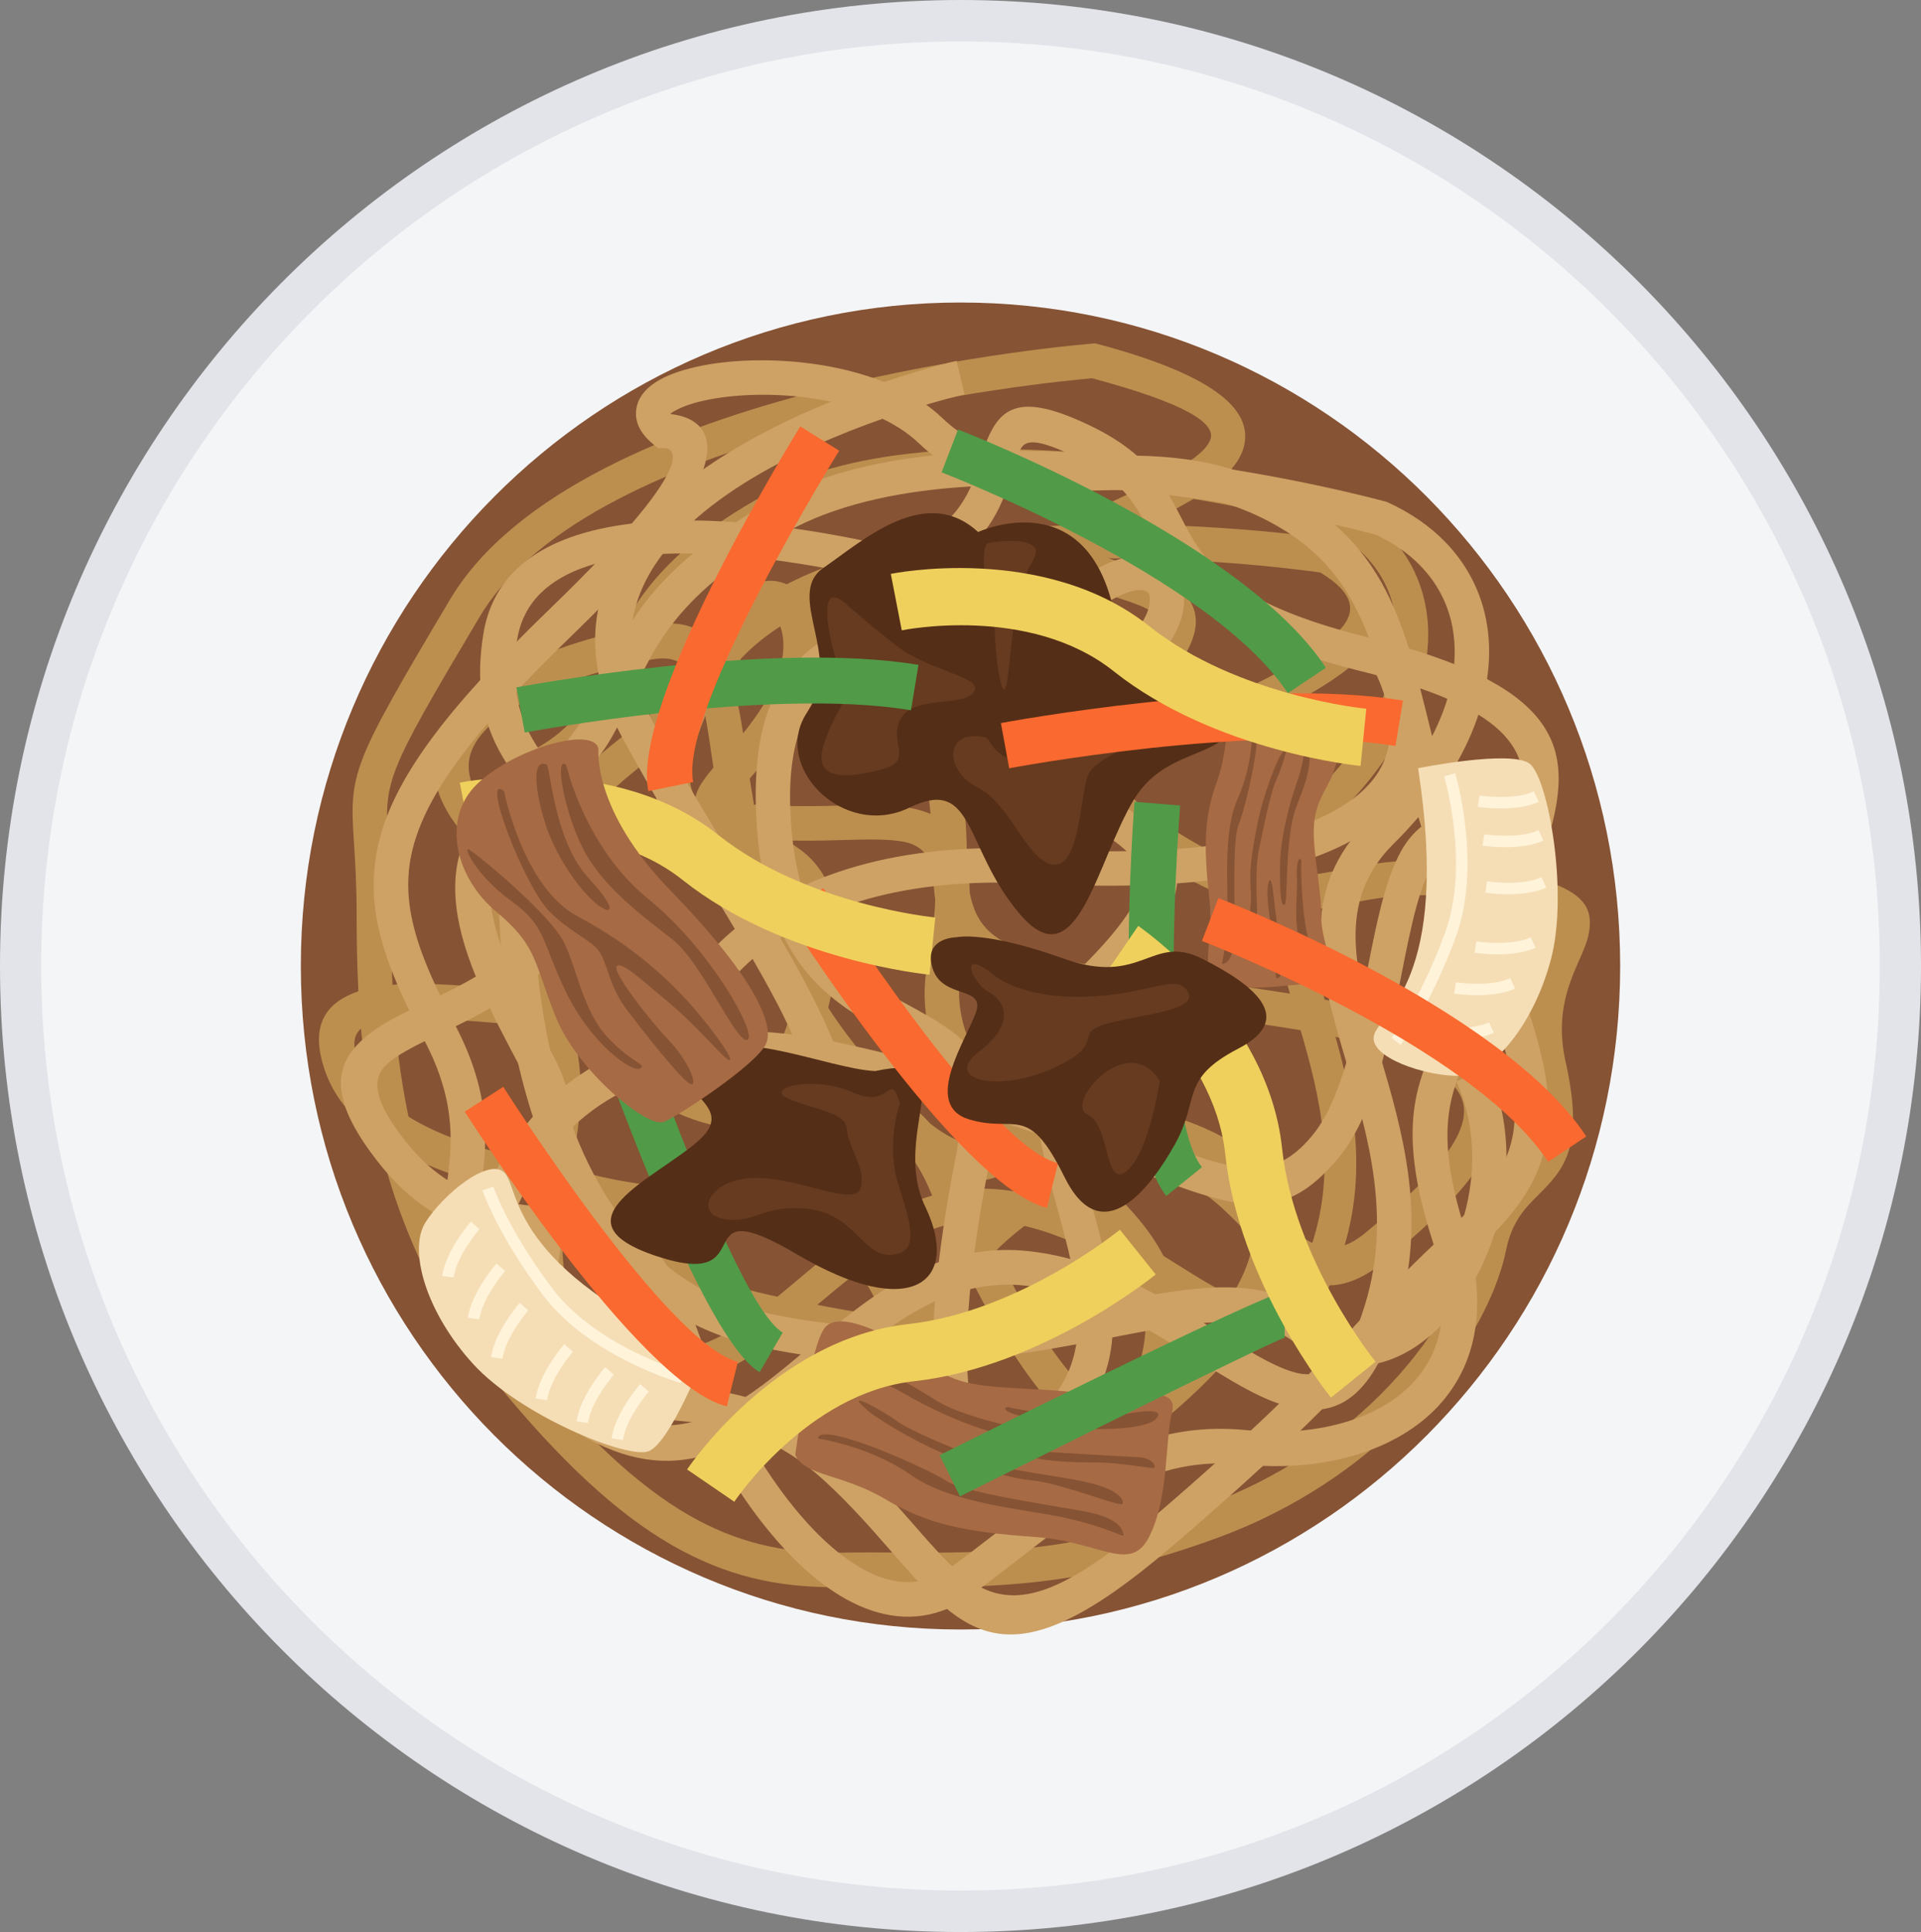<?xml version="1.0" encoding="utf-8"?>
<!-- Generator: Adobe Illustrator 27.9.0, SVG Export Plug-In . SVG Version: 6.00 Build 0)  -->
<svg version="1.1" id="Layer_1" xmlns="http://www.w3.org/2000/svg" xmlns:xlink="http://www.w3.org/1999/xlink" x="0px" y="0px"
	 viewBox="0 0 210.28 211.46" style="enable-background:new 0 0 210.28 211.46;" xml:space="preserve">
<rect x="0" y="0" width="210.28" height="211.46" fill="#808080" stroke="none"/>
<style type="text/css">
	.st0{fill-rule:evenodd;clip-rule:evenodd;fill:#F4F5F7;}
	.st1{fill-rule:evenodd;clip-rule:evenodd;fill:#E3E4E9;}
	.st2{fill-rule:evenodd;clip-rule:evenodd;fill:#FF6224;}
	.st3{fill-rule:evenodd;clip-rule:evenodd;fill:#ED4605;}
	.st4{fill-rule:evenodd;clip-rule:evenodd;fill:#A60603;}
	.st5{fill-rule:evenodd;clip-rule:evenodd;fill:#865334;}
	.st6{fill:#BD8F4F;}
	.st7{fill:#CEA265;}
	.st8{fill-rule:evenodd;clip-rule:evenodd;fill:#A66A44;}
	.st9{fill-rule:evenodd;clip-rule:evenodd;fill:#542E17;}
	.st10{fill-rule:evenodd;clip-rule:evenodd;fill:#663B20;}
	.st11{fill:#519A48;}
	.st12{fill-rule:evenodd;clip-rule:evenodd;fill:#F5DEB6;}
	.st13{fill:#FFF3DA;}
	.st14{fill:#FA692F;}
	.st15{fill:#EFD05C;}
	.st16{fill-rule:evenodd;clip-rule:evenodd;fill:#2E2D33;}
	.st17{fill-rule:evenodd;clip-rule:evenodd;fill:#4D4C52;}
	.st18{fill-rule:evenodd;clip-rule:evenodd;fill:#828287;}
	.st19{fill-rule:evenodd;clip-rule:evenodd;fill:#D23508;}
	.st20{fill-rule:evenodd;clip-rule:evenodd;fill:#BA2D06;}
	.st21{fill-rule:evenodd;clip-rule:evenodd;fill:#B52E1A;}
	.st22{fill-rule:evenodd;clip-rule:evenodd;fill:#E69B4C;}
	.st23{fill-rule:evenodd;clip-rule:evenodd;fill:#EB7538;}
	.st24{fill-rule:evenodd;clip-rule:evenodd;fill:#DB662C;}
	.st25{fill-rule:evenodd;clip-rule:evenodd;fill:#66666B;}
	.st26{fill-rule:evenodd;clip-rule:evenodd;fill:#DB5128;}
	.st27{fill-rule:evenodd;clip-rule:evenodd;fill:#F7B268;}
	.st28{fill-rule:evenodd;clip-rule:evenodd;fill:#CC3D26;}
	.st29{fill-rule:evenodd;clip-rule:evenodd;fill:#D9B685;}
	.st30{fill-rule:evenodd;clip-rule:evenodd;fill:#FFECD1;}
	.st31{fill-rule:evenodd;clip-rule:evenodd;fill:#358541;}
	.st32{fill-rule:evenodd;clip-rule:evenodd;fill:#26632F;}
	.st33{fill-rule:evenodd;clip-rule:evenodd;fill:#FFCCB5;}
	.st34{fill-rule:evenodd;clip-rule:evenodd;fill:#F2B922;}
	.st35{fill-rule:evenodd;clip-rule:evenodd;fill:#F3CD2E;}
	.st36{fill-rule:evenodd;clip-rule:evenodd;fill:#FAF19B;}
	.st37{fill-rule:evenodd;clip-rule:evenodd;fill:#F3FFD9;}
	.st38{fill-rule:evenodd;clip-rule:evenodd;fill:#D1E3AA;}
	.st39{fill-rule:evenodd;clip-rule:evenodd;fill:#85522E;}
	.st40{fill-rule:evenodd;clip-rule:evenodd;fill:#C77B45;}
	.st41{fill-rule:evenodd;clip-rule:evenodd;fill:#A36539;}
	.st42{fill-rule:evenodd;clip-rule:evenodd;}
	.st43{fill-rule:evenodd;clip-rule:evenodd;fill:#C7C7C9;}
	.st44{fill-rule:evenodd;clip-rule:evenodd;fill:#99441D;}
	.st45{fill-rule:evenodd;clip-rule:evenodd;fill:#6B2605;}
	.st46{fill-rule:evenodd;clip-rule:evenodd;fill:#AD5025;}
	.st47{fill-rule:evenodd;clip-rule:evenodd;fill:#C75925;}
	.st48{fill-rule:evenodd;clip-rule:evenodd;fill:#B5582D;}
	.st49{fill-rule:evenodd;clip-rule:evenodd;fill:#519A48;}
	.st50{fill-rule:evenodd;clip-rule:evenodd;fill:#FBD5B0;}
	.st51{fill:#E8BC90;}
	.st52{fill-rule:evenodd;clip-rule:evenodd;fill:#7A3312;}
	.st53{fill-rule:evenodd;clip-rule:evenodd;fill:#FA7D44;}
	.st54{fill-rule:evenodd;clip-rule:evenodd;fill:#FCE38F;}
	.st55{fill-rule:evenodd;clip-rule:evenodd;fill:#464AA6;}
	.st56{fill-rule:evenodd;clip-rule:evenodd;fill:#00C36C;}
	.st57{fill-rule:evenodd;clip-rule:evenodd;fill:#006B43;}
	.st58{fill-rule:evenodd;clip-rule:evenodd;fill:#C5C6C9;}
	.st59{fill-rule:evenodd;clip-rule:evenodd;fill:#FFC250;}
	.st60{fill-rule:evenodd;clip-rule:evenodd;fill:#FFD177;}
	.st61{fill:#FFE7B8;}
	.st62{fill-rule:evenodd;clip-rule:evenodd;fill:#3A3940;}
	.st63{fill-rule:evenodd;clip-rule:evenodd;fill:#F7C35B;}
	.st64{fill-rule:evenodd;clip-rule:evenodd;fill:#BF9A76;}
	.st65{fill-rule:evenodd;clip-rule:evenodd;fill:#452508;}
	.st66{fill-rule:evenodd;clip-rule:evenodd;fill:#BF8B24;}
	.st67{fill-rule:evenodd;clip-rule:evenodd;fill:#C44918;}
	.st68{fill-rule:evenodd;clip-rule:evenodd;fill:#E6AC37;}
	.st69{fill-rule:evenodd;clip-rule:evenodd;fill:#522C0B;}
	.st70{fill-rule:evenodd;clip-rule:evenodd;fill:#E6551C;}
	.st71{fill-rule:evenodd;clip-rule:evenodd;fill:#EDD4A1;}
	.st72{fill-rule:evenodd;clip-rule:evenodd;fill:#784212;}
	.st73{fill-rule:evenodd;clip-rule:evenodd;fill:#F77745;}
	.st74{fill-rule:evenodd;clip-rule:evenodd;fill:#66380F;}
	.st75{fill-rule:evenodd;clip-rule:evenodd;fill:#995B25;}
	.st76{fill-rule:evenodd;clip-rule:evenodd;fill:#FF4F0C;}
	.st77{fill-rule:evenodd;clip-rule:evenodd;fill:#FAD58C;}
	.st78{fill-rule:evenodd;clip-rule:evenodd;fill:#FFF3DA;}
	.st79{fill-rule:evenodd;clip-rule:evenodd;fill:#D3D4D6;}
	.st80{fill-rule:evenodd;clip-rule:evenodd;fill:#EEF5FB;}
	.st81{fill-rule:evenodd;clip-rule:evenodd;fill:#DAE3EB;}
	.st82{fill-rule:evenodd;clip-rule:evenodd;fill:#C8CED4;}
	.st83{fill-rule:evenodd;clip-rule:evenodd;fill:#CAD3DB;}
	.st84{fill-rule:evenodd;clip-rule:evenodd;fill:#FDD657;}
	.st85{fill-rule:evenodd;clip-rule:evenodd;fill:#F0C330;}
	.st86{fill-rule:evenodd;clip-rule:evenodd;fill:#315E38;}
	.st87{fill-rule:evenodd;clip-rule:evenodd;fill:#99AE4C;}
	.st88{fill-rule:evenodd;clip-rule:evenodd;fill:#D6E0E8;}
	.st89{fill-rule:evenodd;clip-rule:evenodd;fill:#FFD6C7;}
	.st90{fill-rule:evenodd;clip-rule:evenodd;fill:#BD7E18;}
	.st91{fill-rule:evenodd;clip-rule:evenodd;fill:#D5962F;}
	.st92{fill-rule:evenodd;clip-rule:evenodd;fill:#E6A947;}
	.st93{fill-rule:evenodd;clip-rule:evenodd;fill:#EDB356;}
	.st94{fill-rule:evenodd;clip-rule:evenodd;fill:#DBB97F;}
	.st95{fill-rule:evenodd;clip-rule:evenodd;fill:#EACB97;}
	.st96{fill-rule:evenodd;clip-rule:evenodd;fill:#E3BF81;}
	.st97{fill:#333333;}
	.st98{fill-rule:evenodd;clip-rule:evenodd;fill:#754528;}
	.st99{fill:#242323;}
	.st100{fill-rule:evenodd;clip-rule:evenodd;fill:#E3E4E6;}
	.st101{fill-rule:evenodd;clip-rule:evenodd;fill:#FC8A31;}
	.st102{fill-rule:evenodd;clip-rule:evenodd;fill:#E67017;}
	.st103{fill-rule:evenodd;clip-rule:evenodd;fill:#6BBA61;}
	.st104{fill-rule:evenodd;clip-rule:evenodd;fill:#FCAB6D;}
	.st105{fill-rule:evenodd;clip-rule:evenodd;fill:#FFBE8C;}
	.st106{fill:#006B43;}
	.st107{fill-rule:evenodd;clip-rule:evenodd;fill:#FA692F;}
	.st108{fill-rule:evenodd;clip-rule:evenodd;fill:#9E3E03;}
	.st109{fill-rule:evenodd;clip-rule:evenodd;fill:#C27100;}
	.st110{fill-rule:evenodd;clip-rule:evenodd;fill:#B34602;}
	.st111{fill-rule:evenodd;clip-rule:evenodd;fill:#D68007;}
	.st112{fill-rule:evenodd;clip-rule:evenodd;fill:#FDFEFF;}
	.st113{fill-rule:evenodd;clip-rule:evenodd;fill:#A66805;}
	.st114{fill-rule:evenodd;clip-rule:evenodd;fill:#CC4F00;}
	.st115{fill-rule:evenodd;clip-rule:evenodd;fill:#E68B09;}
	.st116{fill-rule:evenodd;clip-rule:evenodd;fill:#123618;}
	.st117{fill-rule:evenodd;clip-rule:evenodd;fill:#1C4622;}
	.st118{fill:#1C4622;}
	.st119{fill:#315E38;}
	.st120{fill-rule:evenodd;clip-rule:evenodd;fill:#D7D7DB;}
	.st121{fill-rule:evenodd;clip-rule:evenodd;fill:#FFFFFF;}
	.st122{fill-rule:evenodd;clip-rule:evenodd;fill:#C8CAC9;}
	.st123{fill-rule:evenodd;clip-rule:evenodd;fill:#B3B0A9;}
	.st124{fill-rule:evenodd;clip-rule:evenodd;fill:#E8DFE0;}
	.st125{fill-rule:evenodd;clip-rule:evenodd;fill:#AD8F8C;}
	.st126{fill-rule:evenodd;clip-rule:evenodd;fill:#BE9F9C;}
	.st127{fill-rule:evenodd;clip-rule:evenodd;fill:#5E4830;}
	.st128{fill:#96735A;}
	.st129{fill:#AD866B;}
	.st130{fill:#C5A189;}
	.st131{fill-rule:evenodd;clip-rule:evenodd;fill:#69523A;}
	.st132{fill-rule:evenodd;clip-rule:evenodd;fill:#DBDBDB;}
	.st133{fill-rule:evenodd;clip-rule:evenodd;fill:#F2F2F2;}
	.st134{fill-rule:evenodd;clip-rule:evenodd;fill:#6F952E;}
	.st135{fill-rule:evenodd;clip-rule:evenodd;fill:#D4E2A5;}
	.st136{fill-rule:evenodd;clip-rule:evenodd;fill:#C8D384;}
	.st137{fill-rule:evenodd;clip-rule:evenodd;fill:#F8FDFF;}
	.st138{fill-rule:evenodd;clip-rule:evenodd;fill:#F7D981;}
	.st139{fill-rule:evenodd;clip-rule:evenodd;fill:#FDE396;}
	.st140{fill-rule:evenodd;clip-rule:evenodd;fill:#E7A96E;}
	.st141{fill-rule:evenodd;clip-rule:evenodd;fill:#BA7E47;}
	.st142{fill:#FFFFFF;}
	.st143{fill-rule:evenodd;clip-rule:evenodd;fill:#C5A189;}
	.st144{fill-rule:evenodd;clip-rule:evenodd;fill:#951806;}
	.st145{fill-rule:evenodd;clip-rule:evenodd;fill:#801303;}
	.st146{fill-rule:evenodd;clip-rule:evenodd;fill:#D4510D;}
	.st147{fill-rule:evenodd;clip-rule:evenodd;fill:#E6C18A;}
	.st148{fill-rule:evenodd;clip-rule:evenodd;fill:#D59D5E;}
	.st149{fill-rule:evenodd;clip-rule:evenodd;fill:#D47507;}
	.st150{fill-rule:evenodd;clip-rule:evenodd;fill:#E38D2B;}
	.st151{fill-rule:evenodd;clip-rule:evenodd;fill:#BD6704;}
	.st152{fill-rule:evenodd;clip-rule:evenodd;fill:#E8891C;}
	.st153{fill-rule:evenodd;clip-rule:evenodd;fill:#D56400;}
	.st154{fill-rule:evenodd;clip-rule:evenodd;fill:#E6844E;}
	.st155{fill-rule:evenodd;clip-rule:evenodd;fill:#F1E2BB;}
	.st156{fill:#A33803;}
	.st157{fill-rule:evenodd;clip-rule:evenodd;fill:#A33803;}
	.st158{fill-rule:evenodd;clip-rule:evenodd;fill:#B54306;}
	.st159{fill-rule:evenodd;clip-rule:evenodd;fill:#EA6321;}
	.st160{fill-rule:evenodd;clip-rule:evenodd;fill:#821909;}
	.st161{fill-rule:evenodd;clip-rule:evenodd;fill:#C44B0E;}
	.st162{fill-rule:evenodd;clip-rule:evenodd;fill:#B3320E;}
	.st163{fill-rule:evenodd;clip-rule:evenodd;fill:#BA874D;}
	.st164{fill-rule:evenodd;clip-rule:evenodd;fill:#6F351B;}
	.st165{fill-rule:evenodd;clip-rule:evenodd;fill:#5C2C15;}
	.st166{fill-rule:evenodd;clip-rule:evenodd;fill:#FA8950;}
	.st167{fill-rule:evenodd;clip-rule:evenodd;fill:#5E401D;}
	.st168{fill:#D59D5E;}
	.st169{fill:#BA874D;}
	.st170{fill:#E4C292;}
	.st171{fill:#EA6321;}
	.st172{fill:#FA8950;}
	.st173{fill-rule:evenodd;clip-rule:evenodd;fill:#8C5B34;}
	.st174{fill:#CF9470;}
	.st175{fill-rule:evenodd;clip-rule:evenodd;fill:#AA7448;}
	.st176{fill:#EFB795;}
	.st177{fill-rule:evenodd;clip-rule:evenodd;fill:#C9D98B;}
	.st178{fill-rule:evenodd;clip-rule:evenodd;fill:#93B04A;}
	.st179{fill-rule:evenodd;clip-rule:evenodd;fill:#D1E18E;}
	.st180{fill-rule:evenodd;clip-rule:evenodd;fill:#ABCB5C;}
	.st181{fill-rule:evenodd;clip-rule:evenodd;fill:#F0DEAD;}
	.st182{fill-rule:evenodd;clip-rule:evenodd;fill:#DEBA59;}
	.st183{fill-rule:evenodd;clip-rule:evenodd;fill:#E6D3A1;}
	.st184{fill-rule:evenodd;clip-rule:evenodd;fill:#FFF3D3;}
	.st185{fill-rule:evenodd;clip-rule:evenodd;fill:#F7D474;}
	.st186{fill-rule:evenodd;clip-rule:evenodd;fill:#A86046;}
	.st187{fill-rule:evenodd;clip-rule:evenodd;fill:#CF0200;}
	.st188{fill-rule:evenodd;clip-rule:evenodd;fill:#FF2D29;}
	.st189{fill-rule:evenodd;clip-rule:evenodd;fill:#43983E;}
	.st190{fill-rule:evenodd;clip-rule:evenodd;fill:#136B29;}
	.st191{fill-rule:evenodd;clip-rule:evenodd;fill:#D1E694;}
	.st192{fill-rule:evenodd;clip-rule:evenodd;fill:#218239;}
	.st193{fill-rule:evenodd;clip-rule:evenodd;fill:#035C3B;}
	.st194{fill-rule:evenodd;clip-rule:evenodd;fill:#54A051;}
	.st195{fill-rule:evenodd;clip-rule:evenodd;fill:#FFCBA3;}
	.st196{fill-rule:evenodd;clip-rule:evenodd;fill:#EB9350;}
	.st197{fill:#EB9350;}
	.st198{fill-rule:evenodd;clip-rule:evenodd;fill:#BDBDBB;}
	.st199{fill-rule:evenodd;clip-rule:evenodd;fill:#A15E23;}
</style>
<path class="st1" d="M105.14,0c58.07,0,105.14,47.34,105.14,105.73c0,58.39-47.07,105.73-105.14,105.73
	C47.07,211.46,0,164.13,0,105.73C0,47.34,47.07,0,105.14,0L105.14,0z"/>
<path class="st0" d="M105.14,4.54c55.57,0,100.63,45.31,100.63,101.19c0,55.89-45.05,101.19-100.63,101.19
	c-55.57,0-100.63-45.31-100.63-101.19C4.51,49.84,49.57,4.54,105.14,4.54L105.14,4.54z"/>
<path class="st5" d="M105.14,33.11c39.88,0,72.21,32.51,72.21,72.62c0,40.11-32.33,72.62-72.21,72.62
	c-39.88,0-72.21-32.51-72.21-72.62C32.93,65.63,65.26,33.11,105.14,33.11L105.14,33.11z"/>
<path class="st6" d="M119.55,41.4c-4.35,0.38-54.57,5.14-67.07,26.15c-10.43,17.54-10.41,17.87-9.97,24.81
	c0.13,2.02,0.29,4.54,0.29,7.94c0,8.06,0.45,16.5,2.62,24.93c2.16,8.39,6.03,16.84,12.87,25c6.89,8.22,12.64,13.23,18.06,16.13
	c5.31,2.84,10.35,3.68,15.9,3.58c2.04-0.04,4.06-0.03,6.1-0.01c9.48,0.06,19.35,0.12,33.77-5.22c7.79-2.88,14.13-7.25,18.91-11.99
	c5.72-5.69,9.18-11.86,10.15-16.65c0.87-4.27,2.76-6.16,4.51-7.9c1.97-1.96,3.7-3.69,2.03-11.12c-1.43-6.35,0.39-10.47,1.69-13.42
	c0.4-0.9,0.73-1.67,0.83-2.18c0.17-0.9-1.2-1.56-7.55-2.75c-7.27-1.36-11.5-0.52-15.12,0.21c-5.47,1.09-9.69,1.93-19.33-3.78
	c-11.07-6.57-11.53-11.23-8.58-16.25c0.89-1.52,2.1-2.99,3.39-4.56c0.97-1.18,2-2.43,2.9-3.7c1.38-1.95,1.2-2.94,0.37-3.53
	c-1-0.72-2.74-1.27-4.47-1.82c-2.45-0.78-4.88-1.55-6.36-3.12c-1.26-1.34-1.01-2.63,0.33-3.91c1.19-1.13,3.65-2.28,6.46-3.59
	c4.37-2.04,9.68-4.51,10.25-6.67C132.95,46.29,129.89,44.18,119.55,41.4L119.55,41.4z M49.26,65.62c14.05-23.63,70.14-28,70.3-28.01
	l0.31-0.03l0.32,0.08c13.34,3.56,16.96,7.46,15.96,11.26c-1.02,3.88-7.21,6.76-12.3,9.14c-1.81,0.85-3.47,1.62-4.52,2.24
	c0.97,0.49,2.31,0.91,3.64,1.34c2,0.64,4,1.27,5.51,2.35c2.62,1.87,3.57,4.47,0.51,8.8c-1.03,1.45-2.07,2.72-3.06,3.92
	c-1.2,1.46-2.32,2.82-3.05,4.07c-1.79,3.04-1.15,6.09,7.26,11.08c8.4,4.98,12.02,4.26,16.7,3.33c3.93-0.78,8.53-1.7,16.52-0.2
	c9.36,1.75,11.2,3.68,10.56,7.14c-0.18,0.99-0.6,1.92-1.08,3.02c-1.09,2.48-2.62,5.95-1.46,11.07c2.13,9.46-0.29,11.87-3.04,14.62
	c-1.36,1.36-2.84,2.83-3.48,5.98c-1.11,5.44-4.92,12.36-11.19,18.59c-5.13,5.09-11.92,9.77-20.25,12.85
	c-15.02,5.56-25.26,5.5-35.08,5.44c-2.01-0.01-4.01-0.03-6.03,0.01c-6.15,0.12-11.76-0.83-17.72-4.02
	c-5.85-3.13-11.96-8.42-19.16-17.02c-7.25-8.65-11.35-17.6-13.64-26.5c-2.28-8.86-2.75-17.58-2.75-25.88c0-3.4-0.15-5.79-0.27-7.71
	C38.25,84.55,38.23,84.17,49.26,65.62L49.26,65.62z"/>
<path class="st6" d="M144.52,62.66c-4.74-0.67-56.76-7.55-66.69,14.28c-3.8,8.36-2.39,10.76,0.34,12.02
	c0.82,0.38,1.86,0.72,2.94,1.08c5.83,1.93,12.38,4.1,10.14,17.41c-1.72,10.19-7.29,17.38-11.46,22.76
	c-2.21,2.85-3.99,5.14-4.32,6.76c-0.39,1.88,2.03,3.38,10.26,5.09c14.11,2.93,14.37,2.33,15.59-0.37c1.35-3,3.46-7.69,12.99-13.52
	c13.15-8.04,19.44-1.52,24.78,4c3.28,3.39,6.08,6.29,10.3,2.82c5.85-4.81,10.92-9.65,10.87-13.44c-0.05-3.61-5.15-6.81-19.59-9.07
	c-5.25-0.82-9.91-1.46-13.91-2c-20.42-2.78-24.67-3.36-24.67-16.98c0-5.5-1.15-10.87-2.09-15.27c-0.83-3.89-1.51-7.08-1.18-9.32
	c0.41-2.84,1.95-4.26,5.42-3.74c3.06,0.45,7.05,2.57,11.42,4.89c7,3.72,15.07,8.01,19.85,5.73c4.25-2.03,9.05-4.48,11.33-7.05
	C148.4,66.95,148.3,64.92,144.52,62.66L144.52,62.66z M74.42,75.37c11.58-25.46,70.82-16.42,70.99-16.4l0.34,0.05l0.31,0.18
	c7.12,4.08,6.97,8.2,3.57,12.04c-2.73,3.09-7.95,5.76-12.54,7.96c-6.47,3.1-15.42-1.66-23.2-5.8c-4.07-2.16-7.78-4.14-10.21-4.5
	c-0.77-0.11-1.1,0.1-1.16,0.55c-0.23,1.58,0.39,4.46,1.14,7.99c0.98,4.58,2.17,10.18,2.17,16.06c0,10.32,3.69,10.82,21.41,13.24
	c3.93,0.54,8.5,1.16,13.98,2.01c16.76,2.62,22.69,7.22,22.76,12.75c0.07,5.35-5.64,10.99-12.23,16.41
	c-6.89,5.67-10.8,1.62-15.37-3.11c-4.38-4.53-9.54-9.88-20.13-3.41c-8.54,5.22-10.36,9.27-11.52,11.85
	c-2.23,4.96-2.72,6.06-19.76,2.52c-11.02-2.29-14.08-5.21-13.19-9.54c0.51-2.49,2.53-5.09,5.04-8.33
	c3.92-5.05,9.15-11.8,10.71-21.06c1.71-10.11-3.22-11.74-7.61-13.2c-1.13-0.37-2.22-0.74-3.32-1.24
	C71.94,90.23,69.29,86.65,74.42,75.37L74.42,75.37z"/>
<path class="st6" d="M61.21,127.53c8.69,2.8,14.8,2.55,19.56,2.36c7.86-0.32,12.47-0.5,18.24,10.34c2.46,4.62,4.05,8.75,5.36,12.16
	c1.01,2.63,1.85,4.81,2.76,6.33c1.62,2.72,3.88,3.06,9.73-0.46c5.62-3.38,12.08-8.52,16.22-13.91c2.1-2.74,3.59-5.51,3.99-8.07
	c0.37-2.3-0.19-4.48-2.05-6.35c-1.39-1.4-3.51-2.66-6.48-3.72c-8.68-3.1-12.67-0.89-15.87,0.88c-5.41,3-9.08,5.03-21.1-9.24
	C81.24,105.58,79.36,92.68,78,83.37c-0.26-1.81-0.51-3.49-0.77-4.89c-0.85-4.48-2.06-7.03-5.93-6.29
	c-5.27,1.01-10.64,2.69-14.56,4.97c-2.18,1.27-3.88,2.71-4.77,4.29c-0.78,1.37-0.92,2.9-0.19,4.6c0.54,1.26,1.54,2.62,3.08,4.09
	c2.64,2.52,5.37,4.89,7.87,7.05c5.56,4.82,9.99,8.66,9.96,11.61c-0.02,2.51-2.21,3.88-7.55,3.83c-3.38-0.03-6.85-0.32-10.21-0.61
	c-5.91-0.5-11.49-0.96-14.47,0.06c-1.46,0.5-2.1,1.62-1.35,3.82c2.8,8.27,17.41,10.79,21,11.41
	C60.55,127.37,60.91,127.44,61.21,127.53L61.21,127.53L61.21,127.53z M80.92,133.66c-5.05,0.2-11.54,0.46-20.86-2.54l-0.44-0.14
	l-0.12-0.12l-0.02,0.11c0.02,0.03,0.02,0.05-0.01,0.05c-4.03-0.69-20.41-3.52-23.93-13.92c-1.63-4.81,0.04-7.35,3.7-8.61
	c3.73-1.28,9.68-0.78,15.98-0.25c3.38,0.28,6.86,0.58,9.93,0.61c2.68,0.03,3.77-0.01,3.77-0.09c0.01-1.2-3.84-4.53-8.67-8.72
	c-2.54-2.2-5.32-4.61-8-7.17c-1.91-1.83-3.19-3.61-3.93-5.31c-1.26-2.92-1-5.59,0.37-7.98c1.24-2.19,3.42-4.08,6.16-5.68
	c4.31-2.51,10.1-4.33,15.75-5.41c6.98-1.34,9.03,2.5,10.32,9.3c0.3,1.58,0.54,3.24,0.8,5.04c1.29,8.86,3.08,21.14,12.73,32.59
	c10.03,11.91,12.62,10.48,16.42,8.37c3.86-2.14,8.66-4.8,18.93-1.13c3.53,1.26,6.1,2.82,7.88,4.61c2.82,2.83,3.66,6.13,3.11,9.62
	c-0.51,3.23-2.26,6.57-4.73,9.78c-4.44,5.79-11.31,11.27-17.26,14.85c-8.41,5.05-11.94,4.1-14.88-0.84
	c-1.07-1.79-1.96-4.12-3.04-6.91c-1.28-3.32-2.83-7.34-5.17-11.75C91.05,133.26,87.31,133.41,80.92,133.66L80.92,133.66z
	 M59.3,130.67c-0.32-0.33,0.1,0.15,0.18,0.31l0.02-0.11L59.3,130.67L59.3,130.67z"/>
<path class="st6" d="M81.32,70.93c-0.63,4.54-4.88,7.91-9.5,11.57c-7.67,6.07-16.52,13.08-6.11,26.98
	c8.6,11.47,16.09,10.69,22.41,10.03c6.9-0.72,12.64-1.32,17.17,9.38c3.95,9.34,8.59,17.96,12.69,22.35
	c1.28,1.37,2.44,2.26,3.42,2.55c0.59,0.17,1.13,0.01,1.62-0.54c0.86-0.99,1.59-2.88,2.15-5.86c1.51-8.09-4.69-13.38-10.98-18.73
	c-7.28-6.21-14.66-12.49-12.64-23.45c1.79-9.73,0.59-12.48-2.69-13.09c-1.67-0.31-3.94-0.25-6.58-0.18c-2.19,0.06-4.63,0.13-7.3,0
	c-6.76-0.31-9.05-1.57-8.94-4.1c0.07-1.6,1.38-3.08,3.13-5.04c1.6-1.8,3.64-4.1,5.12-6.91c1.69-3.2,1.76-5.99,1.01-7.6
	c-0.19-0.41-0.42-0.7-0.67-0.85c-0.14-0.09-0.3-0.12-0.47-0.08C83.33,67.55,82.32,68.63,81.32,70.93L81.32,70.93z M69.49,79.53
	c4.07-3.22,7.81-6.18,8.13-9.29l0.03-0.28l0.11-0.26c1.56-3.71,3.61-5.56,5.54-6.01c1.18-0.28,2.31-0.08,3.29,0.52
	c0.87,0.53,1.6,1.38,2.1,2.46c1.18,2.53,1.22,6.62-1.09,10.99c-1.71,3.23-3.91,5.71-5.63,7.66c-1.23,1.39-2.16,2.44-2.18,2.7
	c0,0.07,1.38-0.04,5.36,0.15c2.55,0.12,4.9,0.05,7.01,0c2.86-0.08,5.3-0.14,7.37,0.24c5.74,1.07,8.04,4.79,5.7,17.49
	c-1.62,8.81,4.92,14.39,11.38,19.9c7.12,6.07,14.15,12.06,12.25,22.3c-0.69,3.69-1.72,6.18-3.02,7.67
	c-1.56,1.79-3.42,2.27-5.48,1.67c-1.66-0.48-3.38-1.74-5.12-3.6c-4.41-4.72-9.3-13.75-13.4-23.45c-3.44-8.14-7.92-7.67-13.32-7.11
	c-7.28,0.76-15.93,1.67-25.81-11.52C50.08,94.89,60.48,86.66,69.49,79.53L69.49,79.53z"/>
<path class="st6" d="M144.87,57.63c-2.47-0.67-40.77-10.77-59.62-0.33c-11.07,6.14-13.59,11.78-15.77,16.67
	c-1.8,4.04-3.4,7.62-8.55,10.69c-4.81,2.87-6.24,6.3-5.76,10.31c0.53,4.4,3.22,9.65,6.41,15.56c3,5.56,1.94,11.89,0.91,18.02
	c-1.27,7.55-2.48,14.73,5.63,18.29c7.32,3.21,13.07-1.62,19.2-6.76c6.32-5.31,13-10.92,22.48-9.85c7.41,0.84,13.6,4.73,18.84,8.03
	c2.95,1.85,5.58,3.51,7.75,4.18c3.01,0.93,5.42-0.37,7.4-6.85c2.7-8.86,0.29-17.03-1.87-24.38c-2.74-9.3-5.12-17.39,2.32-24.75
	c3.16-3.12,5.43-6.33,6.85-9.44c1.46-3.2,2.01-6.29,1.7-9.08c-0.31-2.72-1.45-5.16-3.4-7.15C148.18,59.55,146.67,58.48,144.87,57.63
	L144.87,57.63z M83.58,54.24c20.69-11.46,62.19,0.02,62.31,0.05l0.12,0.03l0.15,0.07c2.27,1.05,4.17,2.38,5.69,3.93
	c2.51,2.56,3.98,5.71,4.38,9.2c0.39,3.41-0.27,7.14-2,10.93c-1.6,3.49-4.11,7.05-7.57,10.48c-5.95,5.89-3.84,13.05-1.42,21.28
	c2.3,7.82,4.86,16.51,1.86,26.38c-2.76,9.08-6.67,10.73-11.72,9.18c-2.64-0.81-5.44-2.57-8.58-4.55
	c-4.94-3.11-10.77-6.77-17.39-7.52c-8.01-0.9-14.1,4.21-19.87,9.05c-6.98,5.86-13.53,11.36-22.82,7.28
	c-10.6-4.65-9.17-13.14-7.67-22.06c0.93-5.54,1.89-11.26-0.54-15.77c-3.36-6.23-6.2-11.8-6.8-16.82c-0.65-5.41,1.2-10.01,7.45-13.73
	c4.21-2.51,5.59-5.61,7.15-9.1C68.71,67.16,71.49,60.94,83.58,54.24L83.58,54.24z"/>
<path class="st7" d="M73.38,45.32c2.78,0.27,11.51,2.71-10.67,24.13C51.92,79.86,46.66,86.83,45.15,93.01
	c-1.46,5.97,0.66,11.53,4.65,19.14c4.18,7.97,3.46,13.37,2.82,18.19c-0.63,4.74-1.17,8.82,4.8,14.72c5.7,5.63,10.91,6.12,16.23,6.61
	c6.01,0.56,12.16,1.13,19.35,7.81c2.9,2.69,5.2,5.32,7.25,7.66c6.86,7.85,10.58,12.1,25.45-0.6c13.2-11.28,18.42-16.92,23.07-21.95
	c2.59-2.8,5.01-5.42,8.51-8.7c4.58-4.29,7.65-7.47,8.36-11.9c0.74-4.64-0.88-11-5.7-21.76c-3.71-8.29-5.51-15.57-7.08-21.9
	c-2.57-10.38-4.47-18.09-13.57-23.05c-7.1-3.88-13.75-3.73-19.77-3.59c-7.01,0.16-13.24,0.29-18.91-5.15
	c-5.27-5.06-15.72-6.03-22.39-4.92c-1.6,0.27-2.94,0.65-3.89,1.11C73.79,44.99,73.45,45.2,73.38,45.32L73.38,45.32z M60.11,66.72
	c18.62-17.98,12.64-17.67,12.62-17.67l-0.69,0.01l-0.53-0.44c-1.58-1.29-2.11-2.68-1.82-4.07c0.28-1.34,1.36-2.43,3-3.23
	c1.27-0.62,2.97-1.11,4.92-1.44c7.5-1.25,19.38-0.05,25.58,5.91c4.55,4.38,10.06,4.25,16.24,4.12c6.49-0.14,13.66-0.3,21.63,4.05
	c10.55,5.76,12.63,14.15,15.42,25.46c1.53,6.17,3.28,13.26,6.85,21.25c5.14,11.49,6.84,18.48,5.98,23.91
	c-0.9,5.63-4.36,9.25-9.51,14.07c-3.4,3.18-5.77,5.75-8.31,8.5c-4.72,5.1-10.02,10.84-23.39,22.26c-17.67,15.1-22.25,9.87-30.7,0.21
	c-2-2.29-4.25-4.86-6.97-7.38c-6.27-5.82-11.76-6.33-17.14-6.83c-6-0.56-11.87-1.1-18.52-7.68c-7.3-7.21-6.65-12.16-5.88-17.89
	c0.57-4.26,1.2-9.04-2.43-15.95c-4.41-8.41-6.72-14.64-4.97-21.8C43.2,85.17,48.77,77.67,60.11,66.72L60.11,66.72z"/>
<path class="st7" d="M98.1,63.9c-0.11-0.03-38.72-10.57-41.48,6.05c-1.35,8.17,2.23,12.21,5.25,15.61c4.05,4.57,7.3,8.22,1.28,16.56
	c-4.25,5.89-10.15,8.72-14.97,11.02c-2.21,1.06-4.17,2-5.47,3.02c-1.99,1.58-2.19,3.8,1.56,8.6c4.92,6.3,10.23,6.84,15.11,7.34
	c6.69,0.69,12.68,1.3,16.63,12.56c2.34,6.67,5.56,13.04,9.2,18.1c2.74,3.81,5.71,6.85,8.68,8.65c2.72,1.65,5.44,2.23,7.95,1.34
	c0.74-0.26,1.47-0.65,2.19-1.18c1.91-1.39,3.62-2.72,5.28-4c8.47-6.56,15.75-12.21,27.28-11.03c3.77,0.39,7.68,0.08,11.13-1.03
	c2.71-0.87,5.12-2.23,6.92-4.14c1.75-1.85,2.92-4.24,3.22-7.23c0.25-2.43-0.07-5.26-1.11-8.52c-4.08-12.85-1.57-17.73,1.62-23.92
	c1.44-2.8,3.03-5.89,4.1-10.25c0.62-2.53,1.41-4.83,2.16-7.01c0.66-1.92,1.28-3.74,1.68-5.38c1.56-6.36-0.22-11.36-17.29-15.59
	c-17.52-4.34-20.33-9.79-23.05-15.06c-1.54-2.99-3.04-5.91-8.29-8.43c-4.3-2.06-5.48-1.85-6-0.75c-0.28,0.58-0.5,1.33-0.76,2.15
	c-1.23,3.99-2.91,9.48-11.75,12.48l-0.53,0.18L98.1,63.9L98.1,63.9z M52.92,69.33c3.21-19.39,40.57-10.51,45.58-9.23
	c6.57-2.42,7.88-6.7,8.84-9.83c0.3-0.99,0.58-1.89,0.95-2.66c1.55-3.27,3.9-4.45,11.01-1.04c6.38,3.06,8.17,6.54,10.01,10.11
	c2.33,4.52,4.74,9.2,20.61,13.13c20.19,5,22.13,11.6,20.04,20.15c-0.46,1.87-1.1,3.74-1.77,5.7c-0.73,2.14-1.51,4.4-2.07,6.69
	c-1.17,4.8-2.87,8.1-4.41,11.08c-2.79,5.42-4.99,9.69-1.38,21.05c1.2,3.78,1.56,7.12,1.27,10.03c-0.39,3.89-1.94,7.02-4.23,9.46
	c-2.25,2.38-5.21,4.07-8.5,5.13c-3.95,1.27-8.38,1.63-12.63,1.19c-10.05-1.03-16.79,4.19-24.62,10.26
	c-1.76,1.36-3.57,2.77-5.37,4.08c-1.02,0.74-2.07,1.3-3.15,1.68c-3.67,1.3-7.46,0.56-11.14-1.66c-3.42-2.07-6.76-5.46-9.79-9.67
	c-3.85-5.35-7.24-12.06-9.7-19.06c-3.16-9-8.02-9.5-13.46-10.06c-5.64-0.58-11.8-1.21-17.69-8.76c-5.59-7.15-4.77-10.87-0.93-13.91
	c1.61-1.28,3.77-2.3,6.19-3.46c4.42-2.12,9.84-4.71,13.53-9.82c4.24-5.87,1.89-8.52-1.04-11.83C55.5,84.06,51.27,79.29,52.92,69.33
	L52.92,69.33z"/>
<path class="st7" d="M150.62,58.53c-2.67-0.72-44.05-11.64-64.41-0.36C74.25,64.8,71.52,70.9,69.17,76.18
	c-1.95,4.36-3.67,8.23-9.24,11.55c-5.2,3.1-6.74,6.81-6.22,11.14c0.57,4.75,3.48,10.42,6.92,16.81c3.24,6.01,2.09,12.85,0.98,19.46
	c-1.37,8.15-2.68,15.92,6.08,19.76c7.91,3.47,14.12-1.75,20.74-7.31c6.83-5.74,14.05-11.8,24.29-10.64c8,0.9,14.69,5.11,20.36,8.67
	c3.19,2,6.03,3.79,8.37,4.51c3.25,1,5.86-0.4,7.99-7.4c2.91-9.57,0.31-18.4-2.03-26.34c-2.96-10.04-5.53-18.79,2.5-26.74
	c3.41-3.38,5.87-6.84,7.4-10.2c1.58-3.45,2.18-6.8,1.83-9.81c-0.33-2.93-1.57-5.58-3.67-7.73C154.2,60.59,152.57,59.45,150.62,58.53
	L150.62,58.53z M84.4,54.86c22.35-12.39,67.19,0.02,67.32,0.05l0.13,0.04l0.16,0.08c2.45,1.13,4.51,2.57,6.15,4.25
	c2.71,2.77,4.3,6.17,4.73,9.94c0.42,3.69-0.29,7.71-2.16,11.81c-1.72,3.77-4.44,7.62-8.18,11.32c-6.43,6.36-4.15,14.1-1.53,22.99
	c2.49,8.45,5.26,17.84,2.01,28.5c-2.99,9.81-7.2,11.6-12.66,9.91c-2.85-0.88-5.88-2.78-9.27-4.91c-5.34-3.36-11.64-7.32-18.79-8.12
	c-8.65-0.98-15.24,4.55-21.47,9.78c-7.54,6.33-14.61,12.27-24.66,7.87c-11.45-5.02-9.91-14.2-8.29-23.84
	c1.01-5.98,2.05-12.17-0.58-17.04c-3.63-6.74-6.7-12.74-7.35-18.17c-0.7-5.85,1.29-10.81,8.05-14.84c4.54-2.71,6.04-6.06,7.72-9.83
	C68.34,68.82,71.34,62.1,84.4,54.86L84.4,54.86z"/>
<path class="st7" d="M121.05,66.03c-3.07,3.39-8.47,3.75-14.34,4.15c-9.74,0.65-20.98,1.41-20.19,18.79
	c0.65,14.35,7.28,17.96,12.86,21c6.1,3.33,11.17,6.09,8.89,17.49c-1.99,9.95-3,19.7-2.08,25.65c0.29,1.85,0.74,3.25,1.4,4.05
	c0.39,0.47,0.93,0.66,1.64,0.47c1.26-0.32,2.93-1.47,5.07-3.62c5.79-5.82,3.64-13.7,1.46-21.69c-2.52-9.26-5.08-18.64,2.74-26.53
	c6.95-7.01,7.5-9.96,5.14-12.33c-1.21-1.21-3.11-2.44-5.33-3.89c-1.84-1.2-3.89-2.53-6.02-4.14c-5.4-4.1-6.59-6.44-5.07-8.46
	c0.96-1.28,2.87-1.75,5.41-2.38c2.33-0.58,5.31-1.32,8.11-2.8c3.19-1.68,4.82-3.94,5.1-5.7c0.07-0.45,0.05-0.82-0.07-1.08
	c-0.07-0.15-0.18-0.27-0.35-0.33C124.61,64.38,123.17,64.7,121.05,66.03L121.05,66.03z M106.46,66.41
	c5.17-0.35,9.92-0.67,11.93-3.05l0.18-0.22l0.24-0.15c3.37-2.18,6.1-2.54,7.95-1.81c1.13,0.44,1.95,1.25,2.42,2.3
	c0.42,0.93,0.54,2.04,0.35,3.23c-0.44,2.76-2.72,6.16-7.07,8.45c-3.22,1.7-6.43,2.5-8.95,3.12c-1.8,0.45-3.15,0.78-3.31,0.99
	c-0.04,0.05,1.16,0.76,4.34,3.17c2.04,1.54,4.01,2.83,5.79,3.98c2.4,1.56,4.45,2.89,5.95,4.39c4.13,4.14,3.94,8.51-5.12,17.66
	c-6.29,6.35-4.02,14.67-1.79,22.88c2.47,9.05,4.9,17.99-2.42,25.36c-2.64,2.65-4.89,4.12-6.8,4.61c-2.3,0.59-4.1-0.07-5.46-1.73
	c-1.1-1.34-1.82-3.35-2.2-5.88c-0.99-6.4,0.05-16.63,2.11-26.96c1.73-8.67-2.23-10.83-7-13.43c-6.44-3.51-14.08-7.67-14.83-24.17
	C81.82,68.06,95.02,67.18,106.46,66.41L106.46,66.41z"/>
<path class="st7" d="M70.94,115.3c1.17-3.06,3.75-9.13,10.22-14.22c6.39-5.02,16.53-9.05,32.79-8.13c14.77,0.84,25.8-0.7,32.22-4.27
	c1.92-1.07,3.4-2.31,4.4-3.72c0.96-1.34,1.49-2.85,1.59-4.52c0.13-2.4-0.62-5.16-2.34-8.28l3.28-1.83
	c2.07,3.76,2.98,7.21,2.81,10.32c-0.13,2.41-0.91,4.58-2.29,6.51c-1.33,1.86-3.22,3.47-5.62,4.81c-7.03,3.92-18.77,5.62-34.25,4.75
	c-15.17-0.86-24.49,2.79-30.27,7.33c-5.7,4.48-7.99,9.87-9.03,12.59L70.94,115.3L70.94,115.3z"/>
<path class="st7" d="M105.57,43.17c-0.14,0.03-47.68,10.87-34.1,35.86c3.23,5.95,6.52,11.35,9.5,16.26
	c10.93,17.98,17.96,29.54,6.48,41.16l-2.66-2.66c9.41-9.51,2.97-20.09-7.02-36.53c-2.98-4.9-6.27-10.31-9.59-16.42
	c-15.98-29.4,36.39-41.31,36.54-41.35L105.57,43.17L105.57,43.17z"/>
<path class="st7" d="M49.85,143.68c0.01-0.11,1.82-38.25,42.04-29.55c15.43,3.34,25.73,7.32,33.11,10.18
	c9.96,3.85,14.08,5.44,18.6,0.03c3.27-3.91,4.72-11.31,6.05-18.06c1.18-5.99,2.26-11.5,4.59-14.44c2.44-3.08,5.7-3.58,10.56,0.3
	l-2.34,2.96c-2.7-2.16-4.29-2.17-5.28-0.91c-1.75,2.22-2.75,7.3-3.84,12.82c-1.42,7.2-2.97,15.1-6.86,19.76
	c-6.24,7.48-11.09,5.6-22.82,1.07c-7.24-2.8-17.35-6.71-32.56-10c-35.9-7.77-37.5,25.98-37.51,26.08L49.85,143.68L49.85,143.68z"/>
<path class="st7" d="M58.42,93.72c-0.01,0.13-2.74,43.89,25.51,50c15.01,3.25,27.22,0.88,36.98-1.02c9.81-1.9,17.3-3.36,23.3,1.38
	c1.73,1.37,3.54,1.81,5.27,1.55c1.92-0.29,3.82-1.42,5.52-3.13c1.8-1.81,3.34-4.23,4.44-6.99c2.07-5.22,2.51-11.58-0.02-17.15
	l3.41-1.57c2.99,6.59,2.5,14.03,0.09,20.11c-1.28,3.24-3.12,6.11-5.28,8.28c-2.25,2.26-4.88,3.78-7.62,4.19
	c-2.73,0.41-5.52-0.25-8.14-2.32c-4.65-3.67-11.42-2.36-20.28-0.64c-10.09,1.96-22.72,4.41-38.47,1
	c-31.43-6.8-28.49-53.77-28.48-53.9L58.42,93.72L58.42,93.72z"/>
<path class="st8" d="M135.44,77.57c0,0,9.29-0.42,10.79,0.58c1.49,1,0.28,4.87-0.32,6.52c-0.6,1.66-1.95,3-2.09,5.83
	c-0.14,2.83,0.87,6.95,0.81,9.85c-0.06,2.9,2.5,7.48-0.13,7.32c-2.63-0.16-6.74,0.99-10.25,0.02c-3.51-0.96-1.25-3.82-1.88-9.44
	c-0.62-5.61-0.58-8.84,0.83-12.68C134.61,81.74,133.87,78.66,135.44,77.57L135.44,77.57z"/>
<path class="st5" d="M142.46,94.31c-0.11,0.43,0.05,6.74,0.92,8.92c0.88,2.19,1.21,3.65,0.46,3.31c-0.75-0.33-1.35-2.19-1.76-4.34
	c-0.42-2.15,0-4.68-0.12-6.34C141.85,94.2,142.37,93.57,142.46,94.31L142.46,94.31z M139.28,97c0,0,0.88,7.29,1.06,8.59
	c0.18,1.29-0.63,1.76-0.67,1.32c-0.03-0.44-0.1-3.19-0.37-4.63c-0.27-1.44-0.72-4.19-0.5-5.42C139.03,95.62,139.28,97,139.28,97
	L139.28,97z M137.1,79.19c0,0,0.16,4.3-1.58,8.14c-1.74,3.84-1.02,9.96-1.16,13.35c-0.14,3.39-0.73,4.96-0.54,4.86
	c0.19-0.1,1.37-0.22,1.35-3.63c-0.02-3.41-0.25-10.14,0.41-11.64C136.25,88.77,138.62,79.05,137.1,79.19L137.1,79.19z M140.19,82.68
	c-0.25,0.17-1.95,4.26-2.61,7.8c-0.66,3.55-0.82,4.76-0.66,7.05c0.16,2.29-0.86,7.32-0.57,7.45c0.29,0.12,1.15-0.44,1.24-3.4
	c0.08-2.96-0.29-6.13,0.21-8.55c0.5-2.42,1.29-6.38,1.91-7.68C140.32,84.06,141.48,80.43,140.19,82.68L140.19,82.68z M142.97,79.22
	c0,0,0.08,3.34-0.91,6.13c-1,2.8-1.95,6.59-1.95,9.68c0,3.09,0.12,3.92,0.41,4c0.29,0.08,0.25-0.88,0.33-2.75
	c0.08-1.88,0.21-5.72,1-7.84c0.79-2.13,1.48-3.57,1.5-5.55C143.38,80.91,143.68,78.18,142.97,79.22L142.97,79.22z"/>
<path class="st8" d="M87.05,159.24c0,0,1.68-12.31,3.33-14.03c1.66-1.72,6.39,0.8,8.39,1.97c2.01,1.18,3.43,3.28,7.07,4.14
	c3.64,0.86,9.23,0.52,12.99,1.29c3.75,0.77,10.32-1.5,9.48,1.92c-0.84,3.41-0.33,9.09-2.42,13.47c-2.09,4.38-5.26,0.73-12.7,0.21
	c-7.44-0.52-11.63-1.35-16.27-4.12C92.27,161.32,88.08,161.57,87.05,159.24L87.05,159.24z"/>
<path class="st5" d="M110.46,154.02c0.53,0.24,8.76,1.54,11.81,0.92c3.05-0.63,5.02-0.71,4.41,0.19c-0.61,0.9-3.17,1.25-6.06,1.28
	c-2.89,0.03-6.08-1.12-8.27-1.36C110.17,154.79,109.48,153.96,110.46,154.02L110.46,154.02z M113.19,158.83c0,0,9.68,0.59,11.4,0.66
	c1.72,0.07,2.13,1.25,1.56,1.19c-0.58-0.06-4.17-0.63-6.1-0.62c-1.93,0.01-5.62-0.05-7.16-0.64
	C111.34,158.83,113.19,158.83,113.19,158.83L113.19,158.83z M89.55,157.44c0,0,5.63,0.81,10.2,4.02c4.57,3.21,12.69,3.72,17.06,4.71
	c4.37,0.99,6.27,2.14,6.18,1.87c-0.09-0.27,0.04-1.85-4.39-2.64c-4.43-0.79-13.23-2.09-15.02-3.32
	C101.79,160.85,89.73,155.42,89.55,157.44L89.55,157.44z M94.82,154.22c0.16,0.37,5.06,3.58,9.51,5.3c4.45,1.72,5.99,2.21,9,2.56
	c3.01,0.34,9.3,2.87,9.53,2.53c0.23-0.34-0.29-1.62-4.12-2.43c-3.83-0.82-8.03-1.08-11.06-2.31c-3.02-1.23-7.98-3.21-9.51-4.34
	C96.64,154.38,92.2,151.99,94.82,154.22L94.82,154.22z M90.99,149.74c0,0,4.35,0.69,7.75,2.66c3.39,1.98,8.1,4.14,12.11,4.87
	c4.01,0.74,5.12,0.77,5.3,0.41c0.18-0.36-1.08-0.54-3.5-1.09c-2.42-0.56-7.37-1.64-9.95-3.18c-2.58-1.54-4.28-2.79-6.85-3.3
	C93.28,149.61,89.8,148.57,90.99,149.74L90.99,149.74z"/>
<path class="st9" d="M107.07,58.23c0,0,11.21-5.21,14.61,7.63c3.4,12.83,10.86,2.57,12.98,10.25c2.12,7.68-6.39,4.55-10.52,11.37
	c-4.13,6.82-6.18,19.87-12.42,12.66c-6.25-7.21-4.92-15.28-12.18-11.74c-7.26,3.53-15.21-4.63-11.14-10.5
	c4.07-5.87-2.58-12.77,1.74-15.75C94.47,59.17,101.29,52.93,107.07,58.23L107.07,58.23z"/>
<path class="st10" d="M108.1,59.46c0,0,3.44-0.71,4.85,0.21c1.41,0.92-0.83,1.99-1.58,6.09c-0.74,4.1-0.93,8.86-1.34,9.6
	c-0.41,0.74-0.99-2.68-1.11-5.68c-0.12-3-0.88-4.41-1.08-6.13C107.66,61.83,107.56,59.84,108.1,59.46L108.1,59.46z M107.81,80.7
	c0.66-0.04,0.95,2.96,4.85,2.38c3.9-0.58,11.28-5.92,12.16-3.71c0.87,2.21-4.85,3.25-5.73,5.51c-0.87,2.25-0.87,9.97-3.73,9.76
	c-2.86-0.21-4.77-6.72-8.38-8.47C103.37,84.41,103.33,79.7,107.81,80.7L107.81,80.7z M92.42,65.93c0,0,2.41,2.17,5.85,4.84
	c3.44,2.67,9.62,3.38,8.3,5.01c-1.33,1.63-6.43,0.33-7.92,2.8c-1.49,2.46,1.41,4.63-1.87,5.55c-3.28,0.92-8.01,1.75-6.6-2.67
	c1.41-4.42,3.1-4.35,1.84-7.72C90.76,70.35,89.27,63.39,92.42,65.93L92.42,65.93z"/>
<path class="st11" d="M67.51,104.93c0.04,0.11,12.57,37.61,18.17,40.92l-2.53,4.34c-7.23-4.26-20.35-43.54-20.39-43.66L67.51,104.93
	L67.51,104.93z"/>
<path class="st11" d="M56.53,75.23c0.08-0.01,27.65-5.2,44.01-2.46l-0.82,4.97c-15.5-2.6-42.2,2.42-42.28,2.44L56.53,75.23
	L56.53,75.23z"/>
<path class="st11" d="M129.18,88.16c-0.01,0.1-2.68,33.26,2.39,39.59l-3.9,3.15c-6.33-7.91-3.49-43.03-3.48-43.14L129.18,88.16
	L129.18,88.16z"/>
<path class="st11" d="M102.86,159.26c0.1-0.05,35.87-17.88,37.76-17.88v5.05c-0.76,0-35.44,17.3-35.54,17.35L102.86,159.26
	L102.86,159.26z"/>
<path class="st11" d="M104.87,47.01c0.09,0.03,30.98,11.94,40.27,26.08l-4.17,2.78c-8.41-12.81-37.82-24.14-37.9-24.17L104.87,47.01
	L104.87,47.01z"/>
<path class="st9" d="M95.8,117.23c-5.25-0.26-15.83-5.15-19.54-1.38c-3.71,3.77,4.78,4.87,0.27,8.94
	c-4.51,4.07-16.41,8.83-4.58,12.72c11.83,3.89,2.7-7.65,15.33-0.2c12.63,7.45,17.9,2.9,14.01-5.22
	C97.4,123.97,105.85,115.03,95.8,117.23L95.8,117.23z"/>
<path class="st10" d="M98.51,120.75c0,0-1.62,4.42-0.12,9.05c1.49,4.63,2.2,7.36-0.87,7.54c-3.07,0.18-3.98-4.46-9.03-5.02
	c-5.04-0.56-5.83,1.69-9.23,1.11c-3.4-0.58-1.53-4.51,3.48-4.51s10.95,3.3,11.49,1.04c0.54-2.25-1.45-4.46-1.53-6.38
	c-0.08-1.92-4.04-2.22-6.51-3.38c-2.48-1.16,2.86-2.54,7.18-0.63C97.68,121.5,97.28,116.97,98.51,120.75L98.51,120.75z"/>
<path class="st12" d="M155.23,84.08c0,0,10.24-2.06,12.23-0.48c1.99,1.59,4.25,14.02,2.32,21.36c-1.93,7.34-6.54,12.72-10.11,12.79
	c-3.58,0.06-9.95-2.04-9.26-4.47C151.11,110.85,158.84,107.38,155.23,84.08L155.23,84.08z"/>
<path class="st13" d="M159.29,84.63c0.01,0.03,2.99,10.01,0.05,17.96c-2.9,7.85-6.02,11.76-6.03,11.77l-0.98-0.78
	c0.01-0.01,3.01-3.76,5.83-11.43c2.79-7.56-0.07-17.14-0.08-17.17L159.29,84.63L159.29,84.63z"/>
<path class="st13" d="M161.96,87.07c0.01,0,3.7,0.58,5.95-0.45l0.52,1.14c-2.59,1.19-6.65,0.55-6.66,0.55L161.96,87.07L161.96,87.07
	z M157.05,112.35c0.01,0,3.7,0.58,5.95-0.45l0.52,1.14c-2.59,1.19-6.65,0.55-6.66,0.55L157.05,112.35L157.05,112.35z M159.37,107.51
	c0.01,0,3.7,0.58,5.95-0.45l0.52,1.14c-2.59,1.19-6.65,0.55-6.66,0.55L159.37,107.51L159.37,107.51z M161.61,103.04
	c0.01,0,3.7,0.58,5.95-0.45l0.52,1.14c-2.59,1.19-6.65,0.55-6.66,0.55L161.61,103.04L161.61,103.04z M162.78,96.46
	c0.01,0,3.7,0.58,5.95-0.45l0.52,1.14c-2.59,1.19-6.65,0.55-6.66,0.55L162.78,96.46L162.78,96.46z M162.47,91.31
	c0.01,0,3.7,0.58,5.95-0.45l0.52,1.14c-2.59,1.19-6.65,0.55-6.66,0.55L162.47,91.31L162.47,91.31z"/>
<path class="st12" d="M77.15,148.23c0,0-3.79,9.79-6.19,10.62c-2.4,0.83-14.03-3.95-19.15-9.54c-5.11-5.59-7.14-12.39-5.27-15.46
	c1.87-3.06,7.06-7.33,8.73-5.44C56.94,130.32,55.69,138.73,77.15,148.23L77.15,148.23z"/>
<path class="st13" d="M74.51,151.37c-0.03-0.01-10-2.86-15.08-9.63c-5.02-6.68-6.61-11.43-6.61-11.45l1.18-0.41
	c0,0.01,1.53,4.57,6.43,11.1c4.83,6.44,14.4,9.17,14.43,9.18L74.51,151.37L74.51,151.37z"/>
<path class="st13" d="M71.02,152.32c-0.01,0.01-2.48,2.83-2.83,5.29l-1.24-0.18c0.4-2.83,3.12-5.93,3.13-5.94L71.02,152.32
	L71.02,152.32z M52.48,134.54c-0.01,0.01-2.48,2.83-2.83,5.29l-1.24-0.18c0.4-2.83,3.12-5.93,3.13-5.94L52.48,134.54L52.48,134.54z
	 M55.29,139.12c-0.01,0.01-2.48,2.83-2.83,5.29l-1.24-0.18c0.4-2.83,3.12-5.93,3.13-5.94L55.29,139.12L55.29,139.12z M57.83,143.43
	c-0.01,0.01-2.48,2.83-2.83,5.29l-1.24-0.18c0.4-2.83,3.12-5.93,3.13-5.94L57.83,143.43L57.83,143.43z M62.71,147.96
	c-0.01,0.01-2.48,2.83-2.83,5.28l-1.24-0.18c0.4-2.83,3.12-5.93,3.13-5.94L62.71,147.96L62.71,147.96z M67.19,150.46
	c-0.01,0.01-2.48,2.83-2.83,5.29l-1.24-0.18c0.4-2.83,3.12-5.93,3.13-5.94L67.19,150.46L67.19,150.46z"/>
<path class="st14" d="M90.13,97.22c0.05,0.08,17.85,28.14,25.68,30.1l-1.21,4.88c-9.79-2.46-28.63-32.18-28.68-32.26L90.13,97.22
	L90.13,97.22z"/>
<path class="st14" d="M55.09,118.95c0.05,0.08,17.85,28.14,25.68,30.1l-1.21,4.88c-9.79-2.46-28.63-32.18-28.69-32.26L55.09,118.95
	L55.09,118.95z"/>
<path class="st14" d="M109.56,79.14c0.08-0.01,27.65-5.2,44.01-2.46l-0.82,4.97c-15.5-2.6-42.2,2.42-42.28,2.44L109.56,79.14
	L109.56,79.14z"/>
<path class="st14" d="M133.37,98.3c0.09,0.03,30.98,11.94,40.27,26.08l-4.17,2.78c-8.41-12.81-37.82-24.14-37.9-24.17L133.37,98.3
	L133.37,98.3z"/>
<path class="st14" d="M91.86,49.33c-0.05,0.08-17.59,28.3-15.98,36.26l-4.91,1c-2-9.95,16.58-39.83,16.63-39.92L91.86,49.33
	L91.86,49.33z"/>
<path class="st15" d="M75.21,160.83c0.03-0.04,9.53-14.29,24.16-15.9c12.24-1.35,23.19-10.31,23.22-10.34l3.92,4.9
	c-0.04,0.03-12.39,10.14-26.48,11.69c-11.71,1.29-19.63,13.15-19.65,13.19L75.21,160.83L75.21,160.83z"/>
<path class="st15" d="M50.33,85.66c0.05-0.01,16.76-3.45,28.3,5.73c9.66,7.68,23.71,9.03,23.75,9.03l-0.63,6.26
	c-0.05,0-15.9-1.52-27.02-10.36c-9.24-7.35-23.16-4.49-23.2-4.48L50.33,85.66L50.33,85.66z"/>
<path class="st15" d="M97.51,62.81c0.05-0.01,16.76-3.45,28.3,5.73c9.66,7.68,23.71,9.03,23.75,9.03l-0.63,6.26
	c-0.05,0-15.9-1.52-27.02-10.36c-9.24-7.35-23.16-4.49-23.2-4.48L97.51,62.81L97.51,62.81z"/>
<path class="st15" d="M124.59,101.34c0.04,0.03,14.19,9.62,15.75,24.33c1.31,12.31,10.2,23.34,10.23,23.37l-4.88,3.93
	c-0.03-0.04-10.06-12.48-11.57-26.65c-1.25-11.77-13.04-19.77-13.07-19.79L124.59,101.34L124.59,101.34z"/>
<path class="st8" d="M65.51,81.95c0,0-0.74,6.65,7.85,15.48c8.59,8.83,11.66,14.6,10.44,16.92c-1.22,2.32-9.33,7.65-11.1,8.43
	c-1.77,0.78-9.48-5.53-11.87-11.48c-2.38-5.96-2.01-7.78-6.48-11.49c-4.47-3.71-6.1-10.18-2.1-14.02
	C56.24,81.95,64.98,79.42,65.51,81.95L65.51,81.95z"/>
<path class="st5" d="M51.6,93.17c1.16,0.75,8.72,7.03,10.16,10.02c1.44,2.99,2.08,7.5,4.78,10.38c2.71,2.88,4.39,2.94,3.49,3.38
	c-0.9,0.44-5.39-2.78-8.1-8.42c-2.71-5.64-2.12-7.16-6.02-9.96S50.3,92.02,51.6,93.17L51.6,93.17z M55.18,86.62
	c0,0,2.06,10.52,8.07,13.69c6.01,3.18,10.31,7.13,13.29,10.73c2.98,3.6,4,5.55,3.03,4.84c-0.97-0.72-3.43-3.73-6.46-6.24
	c-3.03-2.51-4.98-4.39-5.59-3.9c-0.61,0.49,3.36,5.67,5.65,8.07c2.29,2.4,3.32,5.23,2.37,4.81c-0.95-0.42-5.09-5.69-6.84-7.99
	c-1.75-2.3-1.96-4.04-2.76-5.88c-0.79-1.84-2.93-2.19-5.72-4.91C57.43,97.14,52.54,84.35,55.18,86.62L55.18,86.62z M59.88,83.7
	c0.49,1.46,0.99,8.53,4.55,12.41c3.57,3.88,2.36,4.17,0.53,2.53c-1.84-1.64-4.25-5.24-5.28-8.53C58.64,86.82,58.09,82.91,59.88,83.7
	L59.88,83.7z M61.98,83.73c0,0,2.01,9.01,8.97,14.65c6.96,5.64,12.03,14.99,10.85,15.43c-1.18,0.44-4.99-8.47-8.13-10.94
	c-3.14-2.47-7.76-5.8-9.89-10.07C61.64,88.53,60.71,82.6,61.98,83.73L61.98,83.73z"/>
<path class="st9" d="M104.73,102.58c0,0,3.07-0.75,11.7,2.34c8.63,3.09,9.61-2.79,15.18,0.02c5.57,2.81,10.35,6.5,3.94,9.83
	c-6.42,3.33-4.18,5.5-6.91,10.42c-2.74,4.92-8.06,11.84-12.12,3.63c-4.06-8.22-5.26-4.75-10.43-6.3c-5.17-1.56-0.35-8.67,0.73-11.68
	c1.08-3-3.65-1.42-4.73-4.84C101,102.58,104.73,102.58,104.73,102.58L104.73,102.58z"/>
<path class="st10" d="M108.66,106.61c0,0,2.75,2.65,9.97,2.48c7.22-0.17,10.12-2.67,11.37-0.58c1.24,2.09-4.65,2.42-8.71,3.5
	c-4.07,1.08,0.09,2.15-5.99,4.9c-6.07,2.76-12.18,1.27-8.12-1.82c4.07-3.09,2.81-5.59,1.03-6.53
	C106.43,107.63,104.81,103.62,108.66,106.61L108.66,106.61z M126.95,118.3c0,0-1.11,7.77-3.6,9.86c-2.49,2.09-1.78-5.07-4.33-6.18
	C116.46,120.86,123.43,112.66,126.95,118.3L126.95,118.3z"/>
</svg>
